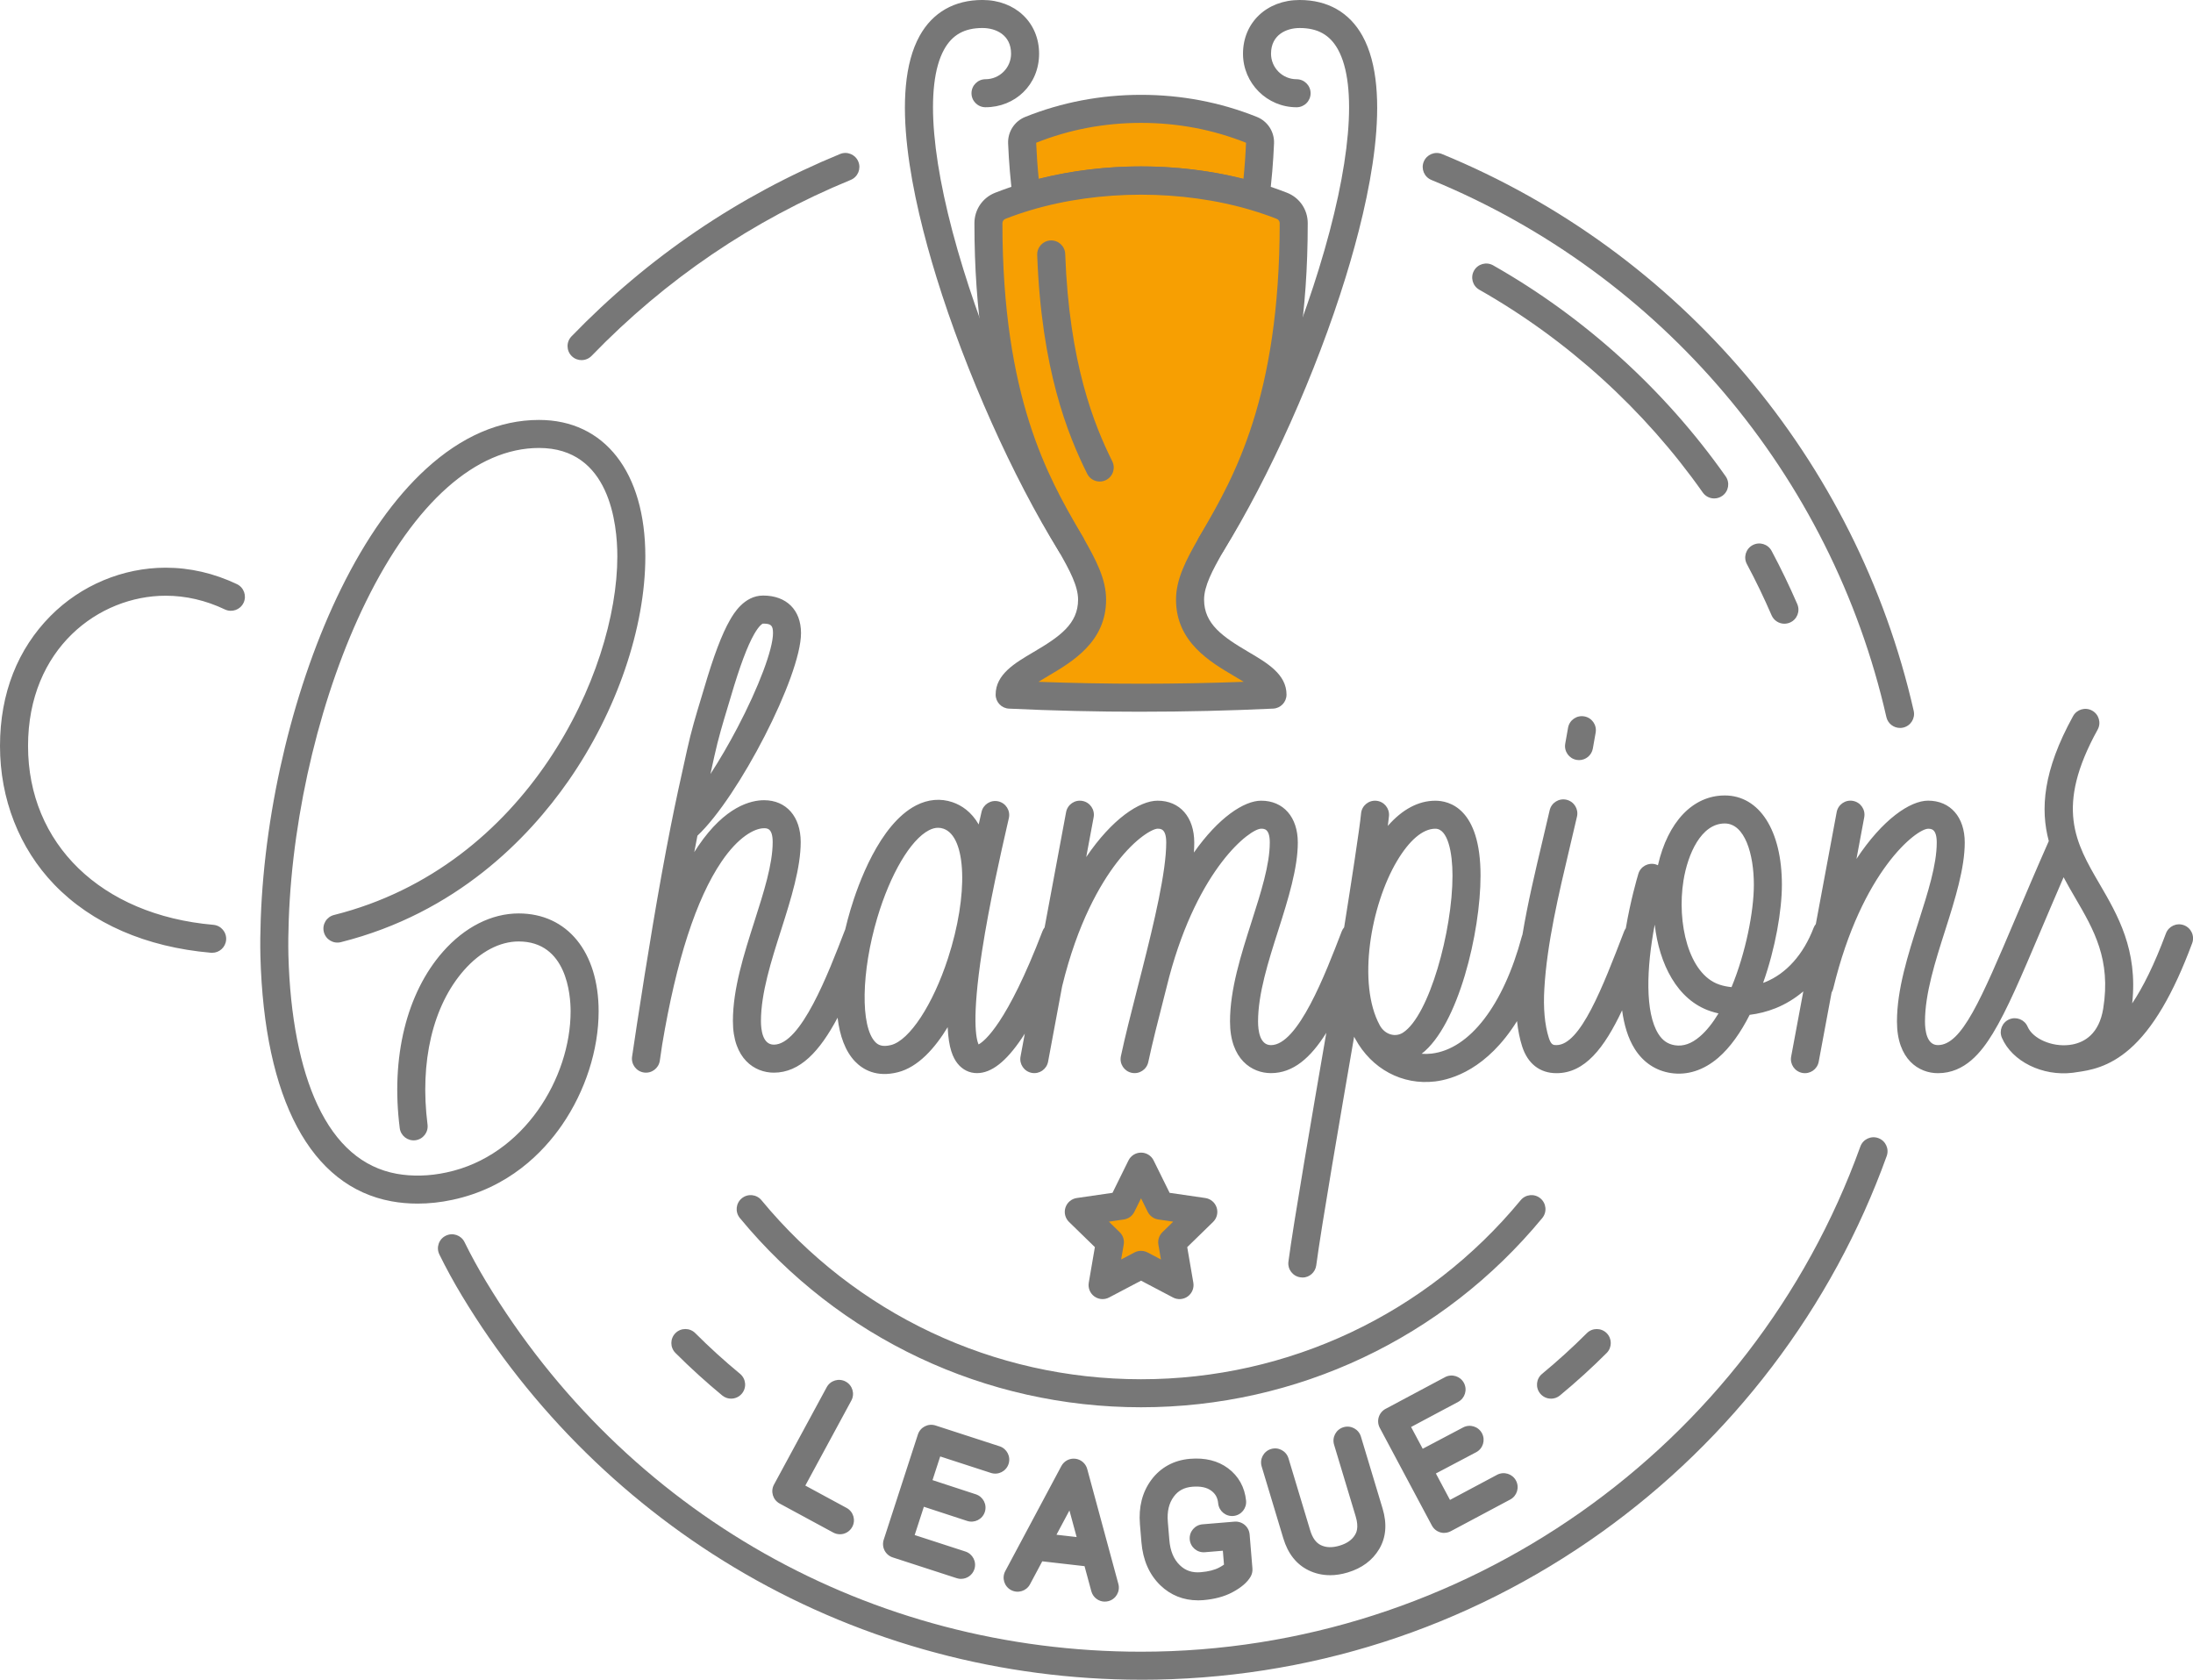 <svg xmlns="http://www.w3.org/2000/svg" width="1080" height="827.14" viewBox="0 0 1080 827.14"><g id="a"/><g id="b"><g id="c"><g id="d"><g><path d="M360.06 688.74c-1.55.0-3.1-.52-4.39-1.58-7.97-6.58-15.72-13.62-23.03-20.93-2.69-2.7-2.69-7.06.0-9.76 2.69-2.69 7.06-2.69 9.76.0 7 7 14.42 13.74 22.05 20.04 2.94 2.43 3.36 6.77.93 9.71-1.36 1.65-3.34 2.51-5.33 2.51z" fill="#777"/><path d="M763.84 688.74c-1.99.0-3.96-.85-5.33-2.51-2.43-2.94-2.01-7.29.93-9.71 7.63-6.3 15.05-13.04 22.05-20.04 2.69-2.69 7.06-2.69 9.76.0 2.69 2.69 2.69 7.06.0 9.76-7.31 7.31-15.06 14.35-23.03 20.93-1.29 1.06-2.84 1.58-4.39 1.58z" fill="#777"/><path d="M544.12 788.69c-3.04.0-5.82-2.02-6.66-5.1l-3.35-12.37-20.82-2.38-6.04 11.31c-1.79 3.36-5.97 4.63-9.34 2.84-3.36-1.8-4.63-5.98-2.84-9.34l8.18-15.31c.05-.09.1-.19.15-.28l19.29-36.13c1.33-2.5 4.05-3.93 6.86-3.61 2.81.32 5.14 2.32 5.88 5.05l10.72 39.56c.03.1.06.2.08.3l4.54 16.74c1 3.68-1.18 7.47-4.85 8.46-.6.16-1.21.24-1.81.24zm-23.84-32.94 9.94 1.14-3.55-13.1-6.39 11.97zm69.65 32.3c-7.11.0-13.46-2.54-18.49-7.41-5.45-5.28-8.58-12.4-9.31-21.17l-.74-8.88c-.71-8.5 1.17-15.83 5.57-21.8 4.55-6.16 11.15-9.77 19.1-10.43 7.44-.62 13.75.95 18.73 4.66 5.15 3.83 8.22 9.34 8.87 15.93.38 3.79-2.39 7.17-6.18 7.55-3.8.38-7.17-2.39-7.55-6.18-.27-2.77-1.32-4.69-3.38-6.23-2.24-1.67-5.3-2.31-9.35-1.98-4.03.34-6.94 1.89-9.15 4.88-2.39 3.24-3.35 7.32-2.92 12.46l.74 8.88c.45 5.42 2.14 9.48 5.16 12.41 2.8 2.71 6.08 3.81 10.31 3.46 3.76-.31 6.82-1.09 9.1-2.31 1.05-.56 1.8-1.04 2.34-1.43l-.56-6.84-8.86.74c-3.8.32-7.13-2.51-7.45-6.3-.32-3.8 2.51-7.13 6.3-7.45l15.75-1.31c1.82-.15 3.63.43 5.03 1.61 1.4 1.18 2.27 2.87 2.42 4.7l1.38 16.76c.12 1.44-.22 2.88-.96 4.12-1.68 2.8-4.58 5.28-8.87 7.57-3.95 2.12-8.82 3.43-14.47 3.9-.86.07-1.72.11-2.56.11zm-116.62-10.56c-.71.0-1.42-.11-2.13-.34l-31.54-10.24c-1.74-.57-3.19-1.8-4.02-3.43s-.98-3.52-.42-5.26l16.84-51.84c1.18-3.62 5.07-5.61 8.69-4.43l31.54 10.24c3.62 1.18 5.61 5.07 4.43 8.69-1.18 3.63-5.07 5.61-8.69 4.43l-24.98-8.11-3.79 11.65 21.35 6.99c3.62 1.19 5.6 5.08 4.41 8.7-1.19 3.62-5.08 5.59-8.7 4.41l-21.32-6.98-4.52 13.93 24.98 8.11c3.62 1.18 5.61 5.07 4.43 8.69-.95 2.92-3.65 4.77-6.56 4.77zm181.7-1.82c-3.73.0-7.26-.8-10.56-2.4-5.98-2.9-10.17-8.2-12.45-15.76l-10.66-35.38c-1.1-3.65.97-7.5 4.62-8.6 3.65-1.1 7.5.97 8.6 4.62l10.66 35.38c1.13 3.77 2.85 6.16 5.25 7.33 2.61 1.26 5.65 1.34 9.29.25 3.6-1.09 6.08-2.83 7.57-5.32.5-.84 2.03-3.39.33-9.01l-10.66-35.38c-1.1-3.65.97-7.5 4.62-8.6 3.65-1.1 7.5.97 8.6 4.62l10.66 35.38c2.29 7.59 1.72 14.35-1.7 20.06-3.29 5.51-8.49 9.37-15.44 11.46-3.01.91-5.93 1.36-8.73 1.36zm-241.37-20.16c-1.11.0-2.23-.27-3.28-.83l-26.4-14.29c-3.35-1.81-4.6-6-2.78-9.35l25.95-47.93c1.81-3.35 6-4.6 9.35-2.78 3.35 1.81 4.6 6 2.78 9.35l-22.66 41.86 20.33 11.01c3.35 1.81 4.6 6 2.78 9.35-1.25 2.31-3.62 3.62-6.07 3.62zm297.61-.65c-2.47.0-4.85-1.33-6.09-3.66l-13.42-25.16s-.03-.05-.04-.08l-.02-.03-12.17-22.82c-.86-1.61-1.05-3.51-.51-5.26s1.74-3.22 3.35-4.08l29.27-15.61c3.36-1.79 7.54-.52 9.33 2.84s.52 7.54-2.84 9.33l-23.18 12.36 5.72 10.72 19.88-10.49c3.37-1.78 7.54-.49 9.32 2.88 1.78 3.37.49 7.54-2.88 9.32l-19.83 10.46 6.94 13.02 23.18-12.36c3.36-1.79 7.54-.52 9.33 2.84 1.79 3.36.52 7.54-2.84 9.33l-29.27 15.6c-1.03.55-2.15.81-3.24.81z" fill="#777"/></g><g><g><path d="M620.53 70.32c-.38 9.15-1.13 18.03-2.25 26.56-35.17-10.5-76.74-10.73-112.67.0-1.12-8.53-1.87-17.4-2.25-26.56-.11-2.76 1.53-5.31 4.11-6.33 16.57-6.65 35.04-10.38 54.48-10.38s37.9 3.73 54.48 10.38c2.58 1.03 4.22 3.57 4.11 6.33z" fill="#f79f02"/><path d="M505.62 103.77c-1.32.0-2.62-.38-3.75-1.11-1.7-1.1-2.83-2.89-3.09-4.89-1.14-8.68-1.92-17.82-2.31-27.17-.22-5.7 3.17-10.93 8.45-13.03 17.96-7.21 37.16-10.87 57.03-10.87s39.07 3.66 57.05 10.88c5.26 2.1 8.65 7.33 8.43 13v.02c-.39 9.35-1.17 18.49-2.31 27.17-.26 2-1.39 3.79-3.09 4.89-1.7 1.1-3.79 1.4-5.73.82-34.05-10.17-74.69-10.17-108.72.0-.65.19-1.31.29-1.97.29zm56.33-21.81c17.09.0 34.19 2.04 50.42 6.13.59-5.78 1.01-11.74 1.27-17.79-16.28-6.5-33.66-9.79-51.68-9.79s-35.41 3.29-51.68 9.79c.26 6.05.68 12.01 1.27 17.79 16.22-4.09 33.31-6.13 50.4-6.13zm58.59-11.64h0z" fill="#777"/></g><g><path d="M626.67 342.06c-43.13 2.04-86.32 2.04-129.44.0.0-14.55 40.6-17.94 40.6-46.78.0-8.33-4.29-16.56-10.4-27.22-14.93-26.07-40.66-66.56-40.66-158.14.0-3.8 2.32-7.21 5.86-8.59 4.23-1.66 8.56-3.14 12.99-4.46 35.92-10.73 77.49-10.5 112.67.0 4.45 1.33 8.77 2.81 12.99 4.46 3.54 1.38 5.86 4.78 5.86 8.59.0 91.58-25.73 132.08-40.66 158.14-6.1 10.66-10.4 18.89-10.4 27.22.0 28.84 40.6 32.23 40.6 46.78z" fill="#f79f02"/><path d="M561.94 350.48c-21.73.0-43.46-.51-65.04-1.53-3.68-.17-6.57-3.21-6.57-6.89.0-9.99 9.45-15.55 18.59-20.92 12.89-7.58 22.01-13.87 22.01-25.86.0-6.69-4.11-14.4-9.48-23.79-.64-1.11-1.29-2.25-1.96-3.41-15.77-27.34-39.61-68.65-39.61-158.16.0-6.7 4.02-12.59 10.25-15.02 4.4-1.72 8.95-3.29 13.52-4.65 37.04-11.07 79.54-11.07 116.61.0 4.82 1.45 9.25 2.97 13.53 4.65 6.21 2.42 10.24 8.31 10.24 15.01.0 89.51-23.84 130.82-39.61 158.16-.67 1.17-1.33 2.3-1.96 3.41-5.37 9.38-9.48 17.09-9.48 23.79.0 11.99 9.12 18.28 22.01 25.86 9.14 5.38 18.59 10.93 18.59 20.92.0 3.68-2.89 6.72-6.57 6.89-21.58 1.02-43.32 1.53-65.05 1.53zm64.73-8.42h0zm-115.28-6.31c33.6 1.24 67.5 1.24 101.11.0-1.59-.99-3.19-1.94-4.53-2.72-12.16-7.15-28.81-16.94-28.81-37.75.0-10.1 4.9-19.46 11.31-30.64.64-1.12 1.31-2.27 1.99-3.45 15.04-26.06 37.76-65.45 37.76-151.26.0-.96-.57-1.81-1.46-2.16-3.95-1.55-8.02-2.95-12.46-4.28-34.04-10.16-74.68-10.16-108.71.0-4.21 1.25-8.39 2.69-12.45 4.28-.9.35-1.47 1.2-1.47 2.16.0 85.81 22.73 125.2 37.76 151.26.68 1.18 1.34 2.33 1.99 3.45 6.41 11.19 11.31 20.55 11.31 30.65.0 20.81-16.65 30.6-28.81 37.75-1.33.78-2.94 1.73-4.53 2.72z" fill="#777"/></g><path d="M527.44 274.96c-2.31.0-4.56-1.16-5.87-3.26-22.81-36.69-45.93-88.43-60.34-135.03-12.14-39.28-23.44-91.82-8.31-119.05 6.41-11.53 17.1-17.63 30.92-17.63 16.16.0 27.89 11.12 27.89 26.45s-11.84 26.37-26.39 26.37c-3.81.0-6.9-3.09-6.9-6.9s3.09-6.9 6.9-6.9c6.94.0 12.59-5.64 12.59-12.57.0-9.34-7.59-12.65-14.09-12.65-8.87.0-14.87 3.35-18.86 10.53-9.82 17.66-6.38 57.12 9.44 108.27 14.08 45.55 36.64 96.06 58.87 131.82 2.01 3.24 1.02 7.49-2.22 9.5-1.13.7-2.39 1.04-3.64 1.04zm69.01.0c-1.24.0-2.5-.34-3.64-1.04-3.24-2.01-4.23-6.27-2.22-9.5 22.23-35.76 44.79-86.27 58.87-131.82 15.81-51.15 19.25-90.61 9.44-108.27-3.99-7.19-9.99-10.53-18.86-10.53-6.5.0-14.09 3.31-14.09 12.65.0 6.93 5.65 12.57 12.59 12.57 3.81.0 6.9 3.09 6.9 6.9s-3.09 6.9-6.9 6.9c-14.55.0-26.39-11.83-26.39-26.37.0-15.33 11.73-26.45 27.89-26.45 13.82.0 24.51 6.1 30.92 17.63 15.13 27.22 3.83 79.77-8.31 119.05-14.4 46.6-37.53 98.34-60.34 135.03-1.31 2.1-3.56 3.26-5.87 3.26zm-54.86-37.84c-2.54.0-4.98-1.4-6.18-3.83-9.59-19.26-22.56-51.39-24.61-107.75-.14-3.81 2.84-7.01 6.65-7.14 3.79-.15 7.01 2.84 7.14 6.65 1.95 53.68 14.16 83.98 23.17 102.1 1.7 3.41.31 7.55-3.1 9.25-.99.49-2.04.72-3.07.72z" fill="#777"/></g><path d="M561.95 827.14c-68.51.0-135.91-18.01-194.9-52.08-57.23-33.05-105.5-80.46-139.61-137.09-4.05-6.72-7.77-13.53-11.06-20.24-1.68-3.42-.27-7.56 3.16-9.23 3.42-1.68 7.56-.27 9.23 3.16 3.12 6.35 6.65 12.81 10.49 19.2 68.82 114.27 189.46 182.49 322.69 182.49 158.24.0 300.6-99.97 354.23-248.77 1.29-3.59 5.24-5.44 8.83-4.15 3.59 1.29 5.44 5.25 4.15 8.83-13.42 37.22-32.41 72.13-56.47 103.74-23.8 31.29-52.09 58.74-84.06 81.59-66.4 47.47-144.79 72.56-226.68 72.56zm0-134.16c-76.7.0-148.72-33.96-197.58-93.18-2.43-2.94-2.01-7.29.93-9.71 2.94-2.43 7.29-2.01 9.71.93 46.24 56.03 114.38 88.16 186.94 88.16s140.7-32.13 186.94-88.16c2.43-2.94 6.78-3.36 9.71-.93 2.94 2.43 3.36 6.77.93 9.71-48.87 59.22-120.89 93.18-197.58 93.18zm79.42-63.92c-.3.0-.61-.02-.91-.06-3.78-.5-6.44-3.97-5.94-7.74 2.54-19.21 11.79-72.9 18.66-112.69-7.72 12.35-16.34 19.87-27.27 19.87-9.3.0-20.16-6.66-20.16-25.43.0-15.89 5.41-32.82 10.64-49.19 4.6-14.41 8.95-28.01 8.95-38.93.0-6.81-2.76-6.81-4.25-6.81-5.45.0-30.89 19.19-45.29 73.01-.77 3.03-1.54 6.04-2.29 9-3.1 12.11-6.02 23.55-8 32.88-.79 3.73-4.45 6.11-8.18 5.32-3.73-.79-6.11-4.45-5.32-8.18 2.04-9.61 5-21.18 8.13-33.44.27-1.07.55-2.14.82-3.21.48-1.98.98-3.93 1.49-5.84 5.98-23.57 11.89-48.37 11.89-62.73.0-6.81-2.76-6.81-4.25-6.81-2.27.0-10.5 4.22-20.13 16.74-8.07 10.51-19.29 29.6-26.89 60.91l-6.91 37.07c-.7 3.75-4.3 6.22-8.05 5.52-3.75-.7-6.22-4.3-5.52-8.05l2.1-11.28c-.47.74-.94 1.45-1.4 2.15-7.79 11.64-15.04 17.3-22.15 17.3-3.74.0-7.12-1.67-9.54-4.7-2.25-2.82-4.43-7.47-4.89-17.93-6.25 10.28-14.47 19.64-24.51 22.19-10.64 2.7-17.35-1.39-21.1-5.3-4.87-5.08-7.54-12.7-8.61-21.55-8.8 16.56-18.48 27.06-31.4 27.06-9.3.0-20.15-6.66-20.15-25.43.0-15.89 5.41-32.82 10.64-49.19 4.6-14.41 8.95-28.02 8.95-38.93.0-6.81-2.76-6.81-4.25-6.81-4.74.0-12.73 4.32-20.96 16.46-12.44 18.33-22.26 48.6-29.19 89.99-.41 2.72-.8 5.4-1.18 8-.55 3.77-4.05 6.39-7.82 5.84-3.77-.55-6.39-4.05-5.84-7.82.77-5.29 1.6-10.87 2.49-16.58 4.72-30.61 10.28-65.27 16.6-97.13.0-.03.01-.06.02-.09 1.16-5.83 2.34-11.57 3.55-17.17.86-3.99 1.72-7.87 2.56-11.64.62-2.82 1.23-5.57 1.82-8.27 2.05-9.4 4.56-17.7 6.78-25.02.58-1.92 1.14-3.76 1.66-5.52 4.69-15.96 8.73-26.62 12.7-33.54 1.72-2.99 6.94-12.09 16.36-12.09 11.5.0 18.65 7.09 18.65 18.5.0 21.19-30.67 80.65-51.01 99.75-.53 2.68-1.05 5.38-1.56 8.09.66-1.05 1.32-2.06 1.99-3.05 13.29-19.58 25.99-22.51 32.38-22.51 10.96.0 18.05 8.09 18.05 20.61s-4.66 27.67-9.6 43.13c-4.91 15.37-9.98 31.26-9.98 45 0 4.34.83 11.63 6.36 11.63 13.32.0 26.79-35.04 34.83-55.98.08-.22.18-.43.28-.64.8-3.37 1.68-6.65 2.61-9.79 3.68-12.35 14.2-42.08 32.34-51.42 5.88-3.02 12.08-3.56 17.94-1.55 4.34 1.49 9.21 4.6 12.87 10.94.16-.71.32-1.39.46-2.03.36-1.58.68-2.96.94-4.13.84-3.72 4.53-6.05 8.25-5.21 3.72.84 6.05 4.53 5.21 8.25-.26 1.17-.58 2.57-.95 4.16-2.81 12.28-8.64 37.83-12.27 61.35-5.16 33.45-2.88 43.3-1.71 45.94 2.92-1.57 14.01-10.24 31.5-55.8.26-.67.61-1.28 1.03-1.81l10.58-56.78c.7-3.75 4.3-6.22 8.05-5.52 3.75.7 6.22 4.3 5.52 8.05l-3.65 19.58c12.7-18.75 26.23-27.75 35.15-27.75 10.96.0 18.05 8.09 18.05 20.61.0 1.55-.06 3.2-.17 4.92 12.12-17.24 24.71-25.53 33.12-25.53 10.96.0 18.05 8.09 18.05 20.61s-4.66 27.67-9.6 43.13c-4.91 15.37-9.98 31.26-9.98 45 0 4.34.83 11.63 6.36 11.63 13.32.0 26.79-35.04 34.83-55.98.29-.76.7-1.43 1.2-2.01.03-.17.06-.33.09-.5 3.1-19.41 7.65-48.81 8.25-55.58.34-3.8 3.68-6.6 7.48-6.27 3.8.34 6.6 3.68 6.27 7.48-.1 1.14-.3 2.81-.57 4.9 7.13-8.16 15.09-12.4 23.4-12.4 6.69.0 22.26 3.59 22.26 36.88.0 28.03-10.99 73.84-29.02 87.74 1.62.13 3.28.1 4.95-.1 18.73-2.23 35.33-23.8 44.41-57.69.08-.31.19-.62.31-.91 2.56-15.43 6.29-31.12 9.93-46.47 1.21-5.1 2.35-9.92 3.46-14.74.85-3.71 4.55-6.04 8.27-5.19 3.71.85 6.04 4.55 5.19 8.27-1.12 4.87-2.32 9.94-3.48 14.84-5.56 23.42-11.3 47.64-12.59 69.8-.59 9.57.17 17.97 2.18 24.3 1.15 3.61 2.3 3.61 3.76 3.61 11.82.0 22.75-28.46 33.33-55.98.22-.57.5-1.09.84-1.56 2.31-13.53 5.42-24.27 6.18-26.81 1.09-3.65 4.94-5.72 8.59-4.63.37.11.72.25 1.05.41 4.89-21.34 17.2-34.36 32.91-34.36 17.09.0 28.14 17.25 28.14 43.95.0 12.73-3.19 31.24-9.25 48.35.34-.12.67-.25 1-.38 10.37-4.14 18.84-13.6 23.83-26.64.27-.72.65-1.36 1.12-1.92l10.28-55.16c.7-3.75 4.3-6.22 8.05-5.52 3.75.7 6.22 4.3 5.52 8.05l-3.83 20.53c12.77-19.39 26.37-28.7 35.28-28.7 10.96.0 18.05 8.09 18.05 20.61s-4.66 27.67-9.6 43.13c-4.91 15.37-9.98 31.26-9.98 45 0 4.34.83 11.63 6.36 11.63 11.72.0 21.1-22.11 38.14-62.25 4.78-11.26 10.17-23.97 16.47-38.23-4.17-15.58-2.94-34.54 11.97-61.53 1.84-3.33 6.04-4.55 9.38-2.7 3.34 1.84 4.55 6.04 2.7 9.38-21.09 38.17-10.86 55.71.98 76.02 8.89 15.26 18.91 32.43 16.04 58.77 5.25-7.85 10.82-18.87 16.61-34.44 1.33-3.57 5.3-5.39 8.87-4.06 3.57 1.33 5.39 5.3 4.06 8.87-9.33 25.1-19.38 42.13-30.74 52.07-10.31 9.03-19.77 10.57-26.24 11.45-.59.1-1.18.19-1.78.27-14.93 1.83-29.95-5.58-34.95-17.24-1.5-3.5.12-7.56 3.62-9.06 3.5-1.5 7.56.12 9.06 3.62 2.54 5.93 11.97 10.04 20.58 8.98.11-.01.21-.03.32-.04.2-.04.4-.08.6-.11.13-.02.27-.04.41-.05 6.14-1.14 13.29-5.24 15.31-17.7 3.91-24.17-4.64-38.84-13.69-54.36-1.98-3.39-3.97-6.81-5.82-10.32-4.05 9.34-7.7 17.94-11.05 25.83-9.78 23.04-16.84 39.69-23.8 51.08-5.56 9.11-13.66 19.58-27.05 19.58-9.3.0-20.16-6.66-20.16-25.43.0-15.89 5.41-32.82 10.64-49.19 4.6-14.41 8.95-28.01 8.95-38.93.0-6.81-2.76-6.81-4.25-6.81-5.63.0-32.65 20.53-46.72 78.65-.17.7-.44 1.35-.8 1.94l-6.36 34.13c-.7 3.75-4.3 6.22-8.05 5.52-3.75-.7-6.22-4.3-5.52-8.05l5.99-32.11c-4.15 3.52-8.74 6.32-13.66 8.29-4.15 1.65-8.46 2.74-12.76 3.26-4.35 8.59-9.54 16.05-15.52 21.18-7.17 6.15-15.25 8.73-23.36 7.47-7.42-1.15-13.55-5.25-17.72-11.86-3.33-5.27-5.26-11.86-6.22-19.03-8.83 18.67-18.37 30.97-32.33 30.97-8.19.0-14.19-4.7-16.91-13.23-1.18-3.7-2.02-7.88-2.51-12.42-14.73 23.62-31.97 28.72-40.39 29.72-16.13 1.92-31.19-6.13-39.3-21.02.0.0-.01-.02-.02-.03-.18-.32-.35-.65-.52-.98-6.85 39.72-16.14 93.59-18.65 112.6-.46 3.47-3.42 6-6.83 6zm-158.97-113.92h0zm-20.41-107.52c-1.44.0-2.92.4-4.51 1.22-9.04 4.65-19.02 21.57-25.43 43.09-7.93 26.63-8.37 53.51-.99 61.2 1.24 1.29 3.24 2.62 7.75 1.48 9.1-2.31 20.64-19.89 28.06-42.74 10.15-31.27 9.15-59.89-2.24-63.8-.88-.3-1.75-.45-2.64-.45zm352.92 47.7c-4.08 21.34-4.85 43.28 1.8 53.81 2.06 3.27 4.65 5.04 8.16 5.59 4.12.64 8.14-.77 12.27-4.31 3.32-2.84 6.39-6.76 9.18-11.38-1.34-.3-2.65-.66-3.93-1.09-16.45-5.48-25.26-23.29-27.48-42.62zm-135.39 49.6c1.27 2.31 3.25 3.91 5.58 4.51 2.02.52 4.09.19 5.83-.93 12.91-8.29 24.39-50.16 24.39-77.34.0-11.16-2.22-23.08-8.46-23.08s-12.87 5.81-18.89 15.94c-12.95 21.81-19.62 60.37-8.48 80.84v.02l.03.04zm169.88-99.42c-11.64.0-18.22 15.11-20.32 28.05-3.36 20.72 2.44 46.22 17.68 51.3 1.87.63 3.89 1.04 5.98 1.24 6.97-16.85 10.99-37.23 10.99-50.43.0-15.01-4.43-30.16-14.34-30.16zm-473.58-98.43c-.37.0-1.97.95-4.39 5.16-3.37 5.87-7.11 15.87-11.43 30.56-.53 1.79-1.09 3.67-1.69 5.63-2.14 7.08-4.57 15.1-6.51 23.96-.59 2.71-1.21 5.48-1.83 8.32-.03.15-.07.3-.1.45 4.41-6.78 8.97-14.58 13.33-22.88 10.45-19.91 17.48-38.6 17.48-46.49.0-3.78-.95-4.7-4.85-4.7zM205.67 592.69c-4.39.0-8.7-.37-12.83-1.13-39.8-7.25-62.74-50.17-64.6-120.85-.13-5.69-.07-11.65.17-18.24 1.97-55.41 16.72-116.11 39.46-162.36 12.35-25.12 26.45-45.03 41.91-59.18 17.51-16.02 36.23-24.14 55.67-24.14 32.29.0 52.36 25.76 52.36 67.22.0 35.17-14.17 76.49-37.89 110.53-19.75 28.34-55.23 65.12-112.07 79.41-3.69.93-7.44-1.31-8.37-5.01-.93-3.7 1.31-7.44 5.01-8.37 95.18-23.92 139.53-119.5 139.53-176.56.0-16.06-3.76-53.42-38.56-53.42-30.97.0-61.23 26.85-85.2 75.61-21.92 44.59-36.15 103.2-38.06 156.78-.24 6.32-.29 12.01-.17 17.39.79 30 5.76 55.54 14.38 73.84 9.13 19.38 22.21 30.74 38.89 33.78 7.68 1.4 16.19 1.18 24.61-.65 38.26-8.13 61.1-46.72 61.1-79.33.0-8.07-1.85-34.41-25.59-34.41-9.31.0-18.87 5.03-26.92 14.17-15.35 17.43-21.89 45.13-17.95 76 .48 3.78-2.19 7.24-5.97 7.72-3.78.48-7.24-2.19-7.72-5.97-4.44-34.8 3.32-66.47 21.28-86.87 10.7-12.15 23.94-18.85 37.28-18.85 23.93.0 39.39 18.92 39.39 48.21.0 18.93-6.57 39.33-18.03 55.96-9.35 13.57-26.3 30.98-53.98 36.86-5.72 1.24-11.5 1.86-17.15 1.86zm-101.2-123.5c-.2.0-.4.0-.61-.03-31.98-2.78-58.66-14.4-77.15-33.59C9.49 417.67.0 393.44.0 367.34s8.84-47.84 24.88-64.03c14.96-15.1 35.62-23.76 56.69-23.76 11.99.0 23.81 2.73 35.11 8.1 3.44 1.64 4.9 5.75 3.27 9.19-1.64 3.44-5.75 4.9-9.19 3.27-9.44-4.49-19.26-6.76-29.18-6.76-32.85.0-67.77 25.93-67.77 73.99s35.83 83.25 91.27 88.07c3.8.33 6.61 3.68 6.28 7.47-.31 3.59-3.33 6.3-6.87 6.3zm673.17-94.89c-.4.0-.8-.03-1.21-.11-3.75-.66-6.26-4.24-5.59-8l1.39-7.83c.66-3.75 4.24-6.26 8-5.59 3.75.66 6.26 4.24 5.59 8l-1.39 7.83c-.59 3.35-3.5 5.7-6.79 5.7zm158.07-15.84c-3.15.0-5.99-2.17-6.72-5.37-27.09-119.08-110.85-217.95-224.07-264.48-3.52-1.45-5.21-5.48-3.76-9 1.45-3.53 5.48-5.21 9-3.76 117.37 48.23 204.21 150.73 232.29 274.18.85 3.72-1.48 7.41-5.2 8.26-.52.12-1.03.17-1.54.17zm-56.92-51.32c-2.67.0-5.21-1.56-6.34-4.17-3.68-8.52-7.77-17-12.15-25.19-1.8-3.36-.53-7.54 2.83-9.34 3.36-1.8 7.54-.53 9.34 2.83 4.56 8.53 8.81 17.35 12.65 26.22 1.51 3.5-.1 7.56-3.6 9.07-.89.38-1.82.57-2.73.57zm-34.57-61.69c-2.17.0-4.3-1.02-5.65-2.93-28.7-40.76-66.75-75.29-110.05-99.85-3.31-1.88-4.48-6.09-2.6-9.41 1.88-3.31 6.09-4.48 9.41-2.6 45.05 25.56 84.65 61.49 114.52 103.91 2.19 3.12 1.45 7.42-1.67 9.61-1.21.85-2.59 1.26-3.97 1.26zM286.41 177.34c-1.73.0-3.46-.64-4.8-1.94-2.74-2.65-2.81-7.02-.16-9.76 37.76-39.03 82.26-69.25 132.26-89.8 3.52-1.45 7.56.23 9 3.76 1.45 3.52-.23 7.56-3.76 9-48.23 19.82-91.16 48.97-127.59 86.63-1.35 1.4-3.16 2.1-4.96 2.1z" fill="#777"/><g><path d="M561.95 574.49 571.42 593.69 592.61 596.77 577.28 611.72 580.9 632.82 561.95 622.86 543 632.82 546.62 611.72 531.28 596.77 552.47 593.69 561.95 574.49z" fill="#f79f02"/><path d="M543 639.72c-1.43.0-2.85-.44-4.06-1.32-2.12-1.54-3.19-4.16-2.75-6.75l3.01-17.53-12.74-12.41c-1.88-1.83-2.56-4.58-1.75-7.07s2.97-4.32 5.57-4.7l17.6-2.56 7.87-15.95c1.16-2.35 3.56-3.85 6.19-3.85h0c2.63.0 5.03 1.49 6.19 3.85l7.87 15.95 17.6 2.56c2.6.38 4.76 2.2 5.57 4.7s.13 5.24-1.75 7.07l-12.74 12.41 3.01 17.53c.44 2.59-.62 5.2-2.75 6.75-2.12 1.54-4.94 1.75-7.27.52l-15.74-8.28-15.74 8.28c-1.01.53-2.11.79-3.21.79zm18.95-23.76c1.1.0 2.21.26 3.21.79l6.58 3.46-1.26-7.33c-.38-2.24.36-4.52 1.98-6.11l5.32-5.19-7.35-1.07c-2.25-.33-4.19-1.74-5.2-3.77l-3.29-6.66-3.29 6.66c-1.01 2.04-2.95 3.45-5.2 3.77l-7.35 1.07 5.32 5.19c1.63 1.58 2.37 3.87 1.98 6.11l-1.26 7.32 6.58-3.46c1.01-.53 2.11-.79 3.21-.79z" fill="#777"/></g></g></g></g></svg>